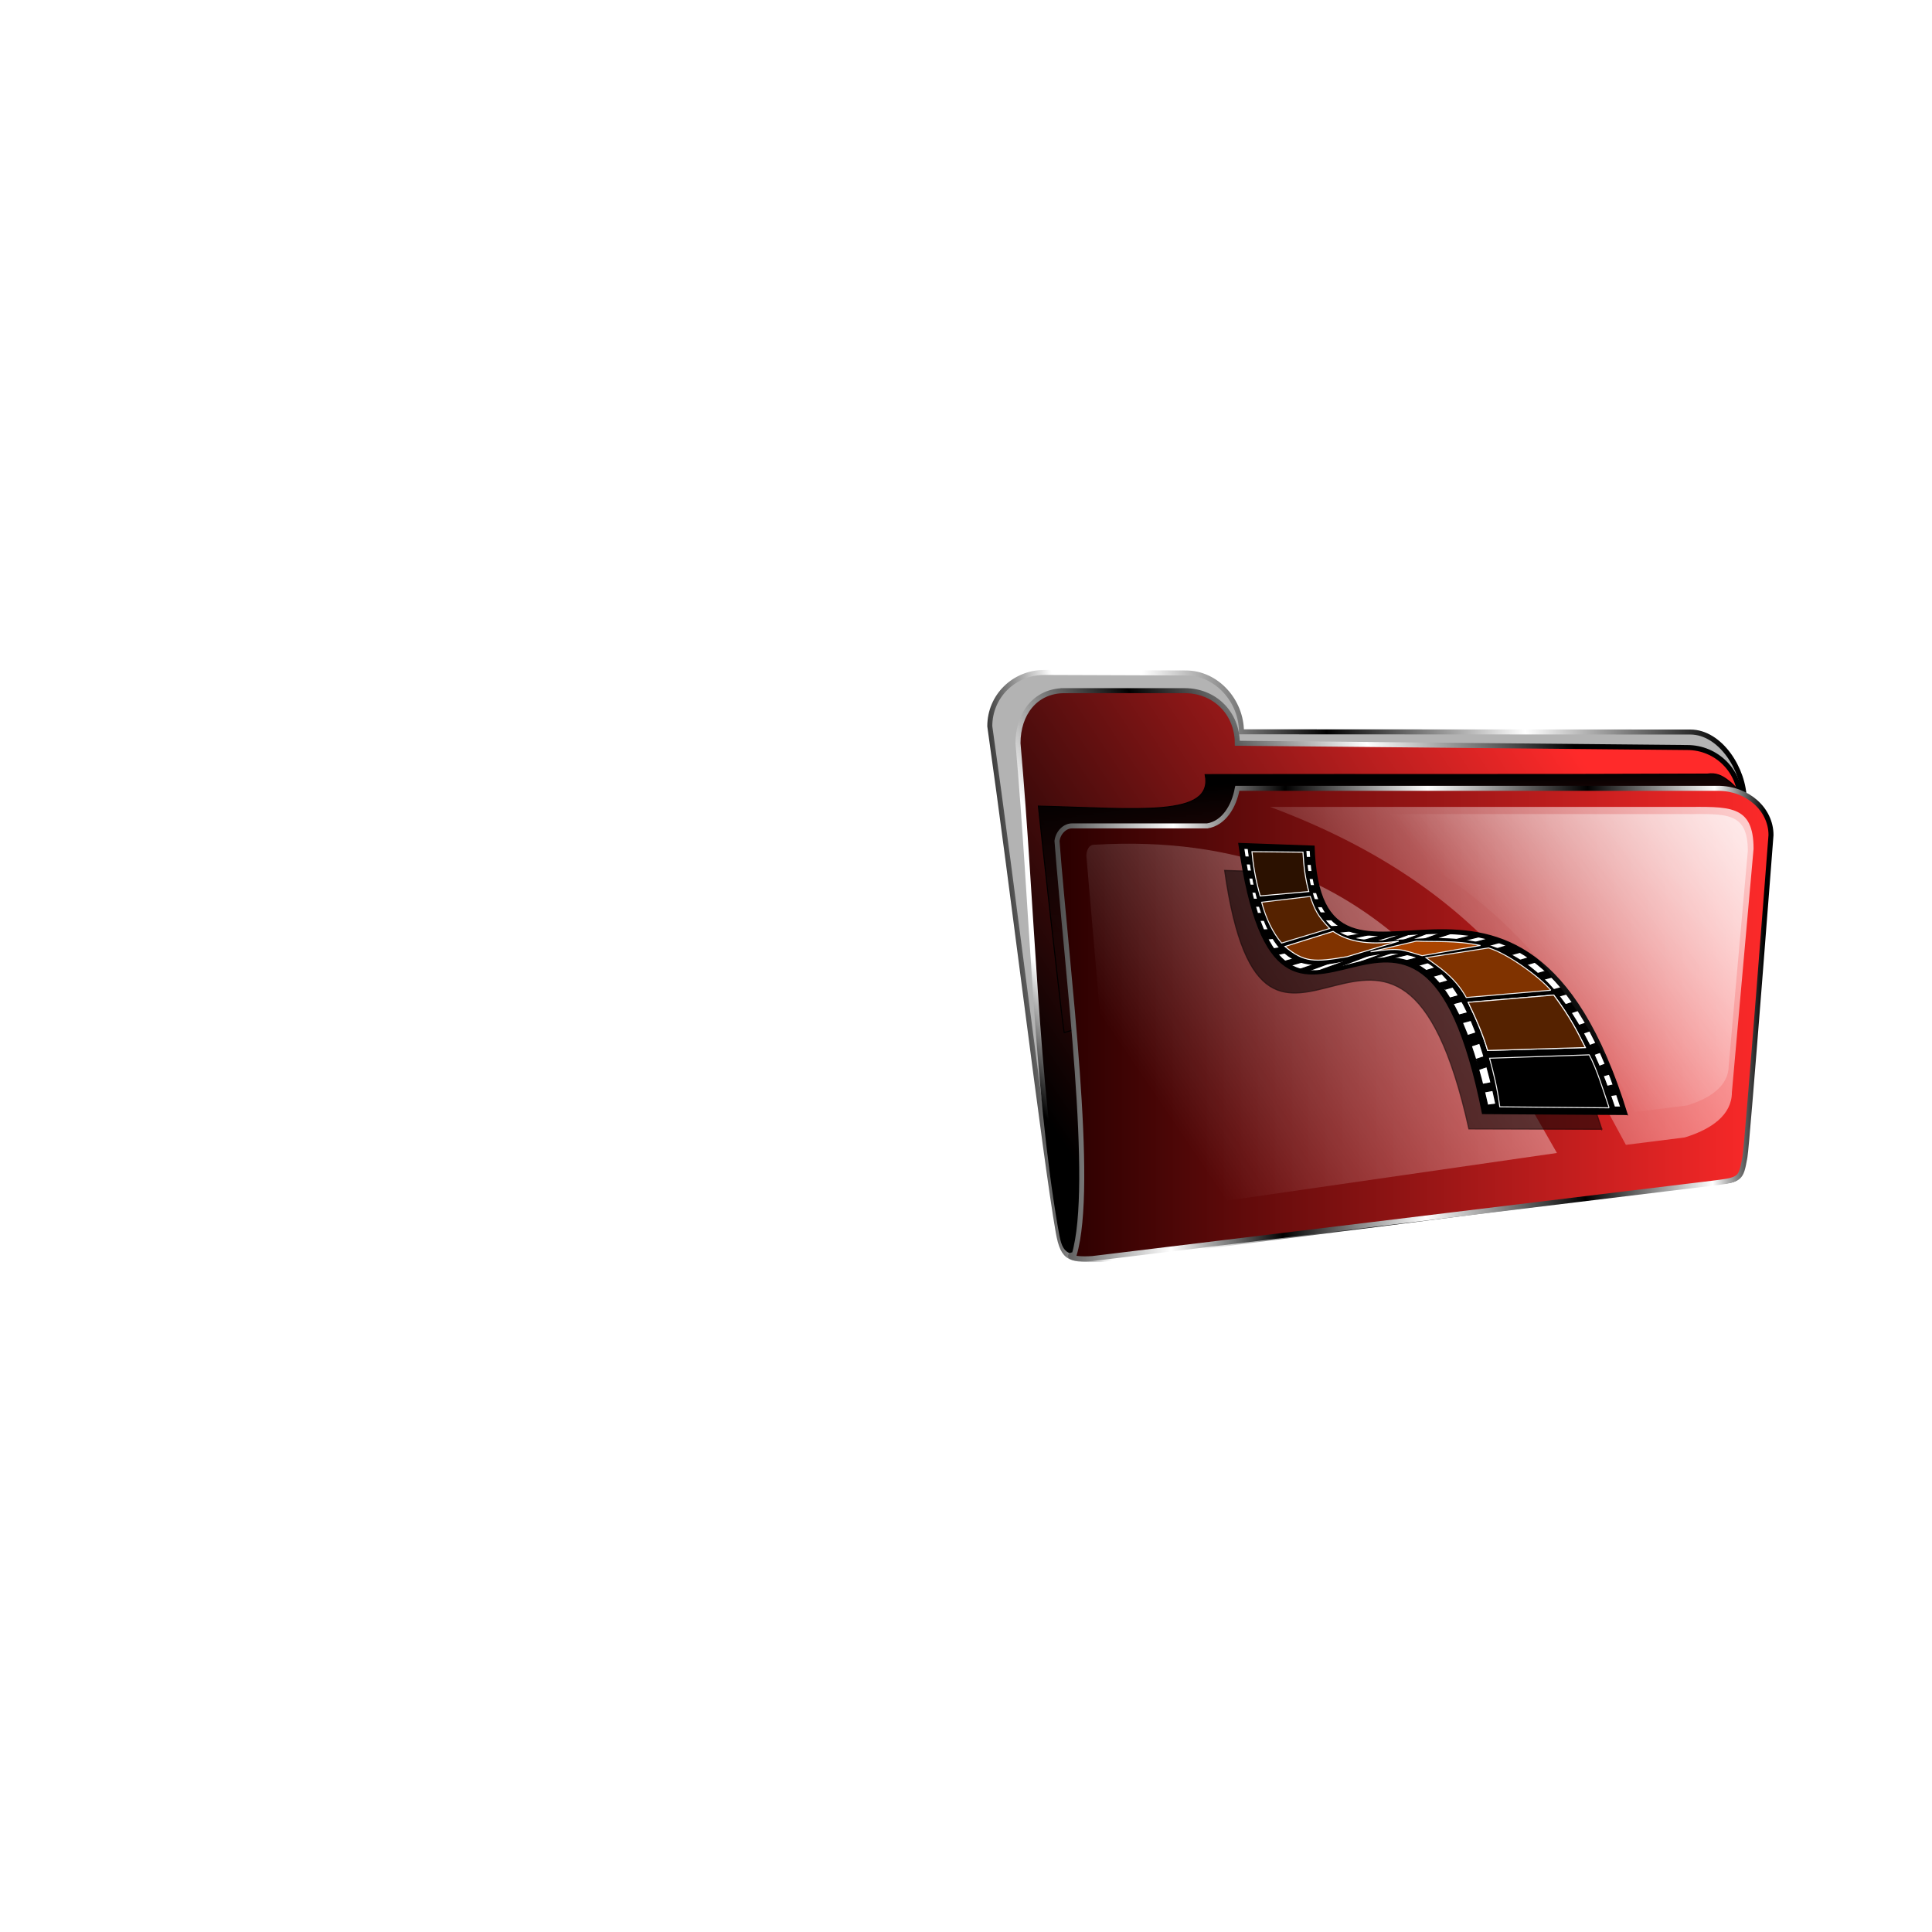 <svg:svg xmlns:dc="http://purl.org/dc/elements/1.1/" xmlns:ns1="http://sodipodi.sourceforge.net/DTD/sodipodi-0.dtd" xmlns:ns2="http://www.inkscape.org/namespaces/inkscape" xmlns:ns3="http://www.w3.org/1999/xlink" xmlns:ns5="http://creativecommons.org/ns#" xmlns:rdf="http://www.w3.org/1999/02/22-rdf-syntax-ns#" xmlns:svg="http://www.w3.org/2000/svg" height="1928.904" id="svg2" version="1.1" viewBox="-962.865 -638.597 1928.904 1928.904" width="1928.904" ns1:docname="icon-folder.red.videos.svg" ns2:version="0.47 r22583">
  <svg:defs id="defs4">
    <svg:linearGradient id="linearGradient3645" ns2:collect="always">
      <svg:stop id="stop3647" offset="0" style="stop-color:#ffffff;stop-opacity:0" />
      <svg:stop id="stop3649" offset="1" style="stop-color:#ffffff" />
    </svg:linearGradient>
    <svg:linearGradient gradientTransform="translate(22.857 279.7)" gradientUnits="userSpaceOnUse" id="linearGradient3865" x1="603.79" x2="611.93" y1="313.38" y2="533.38" ns2:collect="always">
      <svg:stop id="stop3861" offset="0" style="stop-color:#000000" />
      <svg:stop id="stop3863" offset="1" style="stop-color:#000000;stop-opacity:0" />
    </svg:linearGradient>
    <svg:filter color-interpolation-filters="sRGB" height="1.472" id="filter3887" width="1.085" x="-.042" y="-.236" ns2:collect="always">
      <svg:feGaussianBlur id="feGaussianBlur3889" stdDeviation="12.216" ns2:collect="always" />
    </svg:filter>
    <svg:filter color-interpolation-filters="sRGB" id="filter3911" ns2:collect="always">
      <svg:feGaussianBlur id="feGaussianBlur3913" stdDeviation="7.228" ns2:collect="always" />
    </svg:filter>
    <svg:linearGradient gradientTransform="matrix(1.037 0 0 1.022 1.044 265.51)" gradientUnits="userSpaceOnUse" id="linearGradient3925" x1="191.79" x2="915" y1="383.34" y2="309.09" ns2:collect="always">
      <svg:stop id="stop3679" offset="0" style="stop-color:#000000" />
      <svg:stop id="stop3681" offset=".119" style="stop-color:#ffffff" />
      <svg:stop id="stop3683" offset=".238" style="stop-color:#ffffff" />
      <svg:stop id="stop3685" offset=".473" style="stop-color:#000000" />
      <svg:stop id="stop3687" offset="0.735" style="stop-color:#ffffff" />
      <svg:stop id="stop3689" offset="1" style="stop-color:#000000" />
    </svg:linearGradient>
    <svg:linearGradient gradientTransform="translate(22.857 279.7)" gradientUnits="userSpaceOnUse" id="linearGradient3927" x1="243.65" x2="780.07" y1="652.25" y2="295.98" ns2:collect="always">
      <svg:stop id="stop3595" offset="0" style="stop-color:#000000" />
      <svg:stop id="stop3597" offset="1" style="stop-color:#ff2a2a" />
    </svg:linearGradient>
    <svg:linearGradient gradientTransform="translate(22.857 279.7)" gradientUnits="userSpaceOnUse" id="linearGradient3929" x1="243.65" x2="780.07" y1="652.25" y2="295.98" ns2:collect="always">
      <svg:stop id="stop3699" offset="0" style="stop-color:#000000" />
      <svg:stop id="stop3701" offset=".119" style="stop-color:#ffffff" />
      <svg:stop id="stop3703" offset=".238" style="stop-color:#ffffff" />
      <svg:stop id="stop3705" offset=".473" style="stop-color:#000000" />
      <svg:stop id="stop3707" offset="0.735" style="stop-color:#ffffff" />
      <svg:stop id="stop3709" offset="1" style="stop-color:#000000" />
    </svg:linearGradient>
    <svg:filter id="filter7268" ns2:collect="always">
      <svg:feGaussianBlur id="feGaussianBlur7270" stdDeviation="6.373" ns2:collect="always" />
    </svg:filter>
    <svg:linearGradient gradientTransform="matrix(.881 0 0 .881 132.3 317.38)" gradientUnits="userSpaceOnUse" id="linearGradient3079" x1="695.56" x2="927.5" y1="547.16" y2="361.95" ns2:collect="always" ns3:href="#linearGradient3645" />
    <svg:linearGradient gradientTransform="translate(22.857 279.7)" gradientUnits="userSpaceOnUse" id="linearGradient3082" x1="403.04" x2="910.34" y1="706" y2="361.72" ns2:collect="always" ns3:href="#linearGradient3645" />
    <svg:linearGradient gradientTransform="translate(25.714 268.27)" gradientUnits="userSpaceOnUse" id="linearGradient3085" x1="556.43" x2="927.5" y1="619.09" y2="361.95" ns2:collect="always" ns3:href="#linearGradient3645" />
    <svg:linearGradient gradientTransform="translate(22.857 -28.571)" gradientUnits="userSpaceOnUse" id="linearGradient3088" x1="260.58" x2="972.38" y1="746.7" y2="746.7" ns2:collect="always">
      <svg:stop id="stop3737" offset="0" style="stop-color:#2b0000" />
      <svg:stop id="stop3739" offset="1" style="stop-color:#ff2a2a" />
    </svg:linearGradient>
    <svg:linearGradient gradientTransform="translate(22.857 -28.571)" gradientUnits="userSpaceOnUse" id="linearGradient3090" x1="255" x2="960.32" y1="902.11" y2="905.56" ns2:collect="always">
      <svg:stop id="stop3743" offset="0" style="stop-color:#4d4d4d" />
      <svg:stop id="stop3852" offset=".163" style="stop-color:#ffffff" />
      <svg:stop id="stop3745" offset=".321" style="stop-color:#000000" />
      <svg:stop id="stop3747" offset=".523" style="stop-color:#ffffff" />
      <svg:stop id="stop3749" offset=".749" style="stop-color:#000000" />
      <svg:stop id="stop3751" offset=".929" style="stop-color:#ffffff" />
      <svg:stop id="stop3753" offset="1" style="stop-color:#000000" />
    </svg:linearGradient>
  </svg:defs>
  <ns1:namedview bordercolor="#666666" borderopacity="1.0" id="base" pagecolor="#ffffff" showgrid="false" ns2:current-layer="layer1" ns2:cx="-88.398837" ns2:cy="442.85583" ns2:document-units="px" ns2:pageopacity="0.0" ns2:pageshadow="2" ns2:snap-global="false" ns2:window-height="1005" ns2:window-maximized="1" ns2:window-width="1920" ns2:window-x="0" ns2:window-y="24" ns2:zoom="0.49497475">
    <ns2:grid empspacing="5" enabled="true" id="grid2819" snapvisiblegridlinesonly="true" type="xygrid" visible="true" />
  </ns1:namedview>
  <svg:g id="layer1" transform="translate(-185.42 -455.33)" ns2:groupmode="layer" ns2:label="Capa 1">
    <svg:g id="g4097">
      <svg:path d="m265.23 488.11 141.19 0.505c31.116 0 55.586 28.077 55.586 58.752l448.1 0.219c30.372 0 53.849 37.844 53.849 67.786l-0.069 359.06c-5.567 22.635-7.322 20.686-36.135 22.732l-605.87 77.079c-30.372 0-37.741 1.65-42.885-27.848-13.332-76.45-44.915-340.59-68.225-504.6 0-29.942 24.081-53.681 54.453-53.681h-0z" id="path3691" style="fill-rule:evenodd;stroke:url(#linearGradient3925);stroke-width:5;fill:#b3b3b3" ns1:nodetypes="ccccccccsccc" />
      <svg:path d="m285.36 506.29h120c30 0 52.5 22.5 52.5 52.5l449.29 4.286c29.283 0 52.857 23.574 52.857 52.857l-8.673 326.92c0 29.283 4.752 41.674-24.531 41.674l-611.71 86.984c-28.778-6.566-29.202-2.589-33.935-30.215-24.331-142.03-27.866-320.61-42.234-482.5 0-29.283 17.156-52.5 46.439-52.5z" id="rect2816" style="fill-rule:evenodd;stroke:url(#linearGradient3929);stroke-width:5;fill:url(#linearGradient3927)" ns1:nodetypes="ccccccccscc" />
      <svg:path d="m425.72 590.06c184.9-0.325 329.77 0.261 501.43-0.501 9.074-1.281 14.513 1.503 21.504 6.907 27.828 22.17 1.309 34.999-11.502 50.184l-652.15 201.07c-1.88-9.417-24.809-215.31-25.773-226.21 98.999 2.41 175.44 11.726 166.49-31.451z" id="path3854" style="filter:url(#filter3887);stroke:#000000;stroke-width:1px;fill:url(#linearGradient3865)" ns1:nodetypes="ccccccc" />
      <svg:path d="m457.86 603.79h480c29.283 0 52.857 20.819 52.857 46.679 0 0-23.666 308.4-26.01 321.36-4.062 22.442-4.126 22.759-33.195 26.292l-618.42 75.161c-22.197 1.47-25.744-3.821-18.076-3.794 20.775-70.015-6.816-279.26-17.159-413.19 1.194-8.562 7.857-15 15-15h135c16.461-2.501 26.87-19.526 30-37.5z" id="path3601" style="fill-rule:evenodd;stroke:url(#linearGradient3090);stroke-width:5;fill:url(#linearGradient3088)" ns1:nodetypes="cccsscccccc" />
      <svg:path d="m490.71 622.36h412.5c45 0 70.102-3.183 70.102 41.817l-21.642 243.18c0 22.5-20.48 36.919-47.127 45l-58.71 7.388c-67.26-124.55-134.86-255.04-355.12-337.39" id="path3640" style="opacity:.753;fill:url(#linearGradient3085)" ns1:nodetypes="ccccccc" />
      <svg:path d="m315.25 660.12c290.32-17.25 391.35 185.51 461.73 307.74l-438.71 63.34-31.07-359.45c-0.213-6.11 2.754-11.983 8.054-11.633z" id="path3755" style="opacity:.751;fill:url(#linearGradient3082)" ns1:nodetypes="ccccc" />
      <svg:g id="layer1-5" transform="matrix(-1 0 0 1 852.89 602.34)" ns2:label="Layer 1">
        <svg:path d="m31.104 341.86 132.68-0.38c71.64-323.88 203.27 28.21 243.85-258.04l-66.486 2.103c-8.89 202.55-208.25-66.802-310.04 256.32z" id="path6285" style="opacity:.75;fill-rule:evenodd;filter:url(#filter7268);stroke:#000000;stroke-width:1.167px;fill:#000000" ns1:nodetypes="ccccc" />
        <svg:path d="m5.819 327.04 144.34-0.91c65.43-330.51 201.74 30.61 243.31-269.6l-75.055 2.714c-6.64 207.33-207.85-73.62-312.6 267.8z" id="path2160" style="fill-rule:evenodd;stroke:#000000;stroke-width:1.209px;fill:#000000" ns1:insensitive="true" ns1:nodetypes="ccccc" />
        <svg:path d="m12.105 319.78 132.67-0.377c71.64-323.88 203.28 28.21 243.86-258.04l-66.486 2.103c-8.9 202.55-208.26-66.801-310.04 256.32z" id="path2258" style="fill-rule:evenodd;stroke:#000000;stroke-width:1.167px;fill:#ffffff" ns1:nodetypes="ccccc" />
        <svg:path d="m17.869 321.3 118.33-1.34c67.88-328.3 213.83 15.92 248.13-259.62l-57.6 1.037c-11.55 215.97-203.39-61.615-308.86 259.92z" id="path2264" style="fill-rule:evenodd;stroke:#000000;stroke-width:1.049px;fill:#000000" ns1:insensitive="true" ns1:nodetypes="ccccc" />
        <svg:path d="m319.26 73.943 68.414-0.485" id="path2272" style="stroke:#000000;stroke-width:8;fill:none" />
        <svg:use height="400" id="use3245" transform="translate(-1.941 14.071)" width="400" x="0" y="0" ns3:href="#path2272" />
        <svg:use height="400" id="use3247" transform="translate(-3.396 14.071)" width="400" x="0" y="0" ns3:href="#use3245" />
        <svg:use height="400" id="use3249" transform="matrix(1.032 0 0 1 -18.196 28.142)" width="400" x="0" y="0" ns3:href="#use3245" />
        <svg:use height="400" id="use3251" transform="matrix(1.07 .016 -.017 1 -36.839 36.14)" width="400" x="0" y="0" ns3:href="#use3245" />
        <svg:path d="m229.99 145.75 113.54 32.994 5.337-4.367-109.66-29.112-9.219 0.485z" id="path3275" style="fill-rule:evenodd;stroke:#000000;stroke-width:1px;fill:#000000" ns1:nodetypes="ccccc" />
        <svg:path d="m257.16 146.24 100.92 21.834 2.911-6.065-95.585-16.254-8.248 0.485z" id="path3277" style="fill-rule:evenodd;stroke:#000000;stroke-width:1px;fill:#000000" ns1:nodetypes="ccccc" />
        <svg:path d="m279.62 143.71 87.721 8.421 4.803-9.163-78.342-3.801-14.182 4.543z" id="path3281" style="fill-rule:evenodd;stroke:#000000;stroke-width:1px;fill:#000000" ns1:nodetypes="ccccc" />
        <svg:path d="m224.16 147.45 104.32 37.846 8.491-1.698-107.96-36.876-4.852 0.728z" id="path3283" style="fill-rule:evenodd;stroke:#000000;stroke-width:1px;fill:#000000" ns1:nodetypes="ccccc" />
        <svg:path d="m150.66 148.91 93.644 23.29 8.976-0.243-96.07-24.503-6.55 1.456z" id="path3285" style="fill-rule:evenodd;stroke:#000000;stroke-width:1px;fill:#000000" ns1:nodetypes="ccccc" />
        <svg:path d="m179.04 145.51 86.852 28.384 16.012 4.367-93.644-33.479-9.219 0.728z" id="path3287" style="fill-rule:evenodd;stroke:#000000;stroke-width:1px;fill:#000000" ns1:nodetypes="ccccc" />
        <svg:path d="m203.3 145.51 94.857 35.905 18.438 3.154-109.17-39.302-4.124 0.243z" id="path3289" style="fill-rule:evenodd;stroke:#000000;stroke-width:1px;fill:#000000" ns1:nodetypes="ccccc" />
        <svg:path d="m231.44 174.87-89.278-23.775-12.13 3.396 87.822 24.745 13.586-4.367z" id="path3291" style="fill-rule:evenodd;stroke:#000000;stroke-width:1px;fill:#000000" />
        <svg:path d="m210.58 184.57-88.307-27.171-13.101 6.793 93.159 25.716 8.248-5.337z" id="path3293" style="fill-rule:evenodd;stroke:#000000;stroke-width:1px;fill:#000000" />
        <svg:path d="m195.54 196.7-91.704-26.201-8.248 3.882 91.704 27.657 8.248-5.337z" id="path3295" style="fill-rule:evenodd;stroke:#000000;stroke-width:1px;fill:#000000" ns1:nodetypes="ccccc" />
        <svg:path d="m184.38 211.26-100.44-28.142-4.852 6.308 102.38 27.657 2.911-5.822z" id="path3297" style="fill-rule:evenodd;stroke:#000000;stroke-width:1px;fill:#000000" ns1:nodetypes="ccccc" />
        <svg:path d="m70.355 200.1 103.35 27.657-1.456 8.248-109.17-30.083 7.278-5.822z" id="path2184" style="fill-rule:evenodd;stroke:#000000;stroke-width:1px;fill:#000000" ns1:nodetypes="ccccc" />
        <svg:path d="m58.71 214.65 107.72 33.964-3.396 10.674-109.17-36.39 4.852-8.248z" id="path2186" style="fill-rule:evenodd;stroke:#000000;stroke-width:1px;fill:#000000" ns1:nodetypes="ccccc" />
        <svg:path d="m46.094 235.52 110.14 36.39-2.426 10.189-113.05-39.302 5.337-7.278z" id="path2188" style="fill-rule:evenodd;stroke:#000000;stroke-width:1px;fill:#000000" ns1:nodetypes="ccccc" />
        <svg:path d="m34.449 254.92c38.816 14.071 77.633 35.972 116.45 42.213l-0.97 7.77c-47.87-7.82-78.928-26.85-118.39-40.27l2.911-9.704z" id="path2190" style="fill-rule:evenodd;stroke:#000000;stroke-width:1px;fill:#000000" ns1:nodetypes="ccccc" />
        <svg:path d="m26.201 276.27c40.11 13.909 71.691 36.348 120.33 41.728v3.882l-124.21-35.42 3.882-10.189z" id="path2192" style="fill-rule:evenodd;stroke:#000000;stroke-width:1px;fill:#000000" ns1:nodetypes="ccccc" />
        <svg:path d="m17.953 297.14 87.822 20.379 0.485 3.882-92.189-14.556 3.882-9.704z" id="path2194" style="fill-rule:evenodd;stroke:#000000;stroke-width:1px;fill:#000000" ns1:nodetypes="ccccc" />
        <svg:path d="m23.775 320.43 109.17-0.97c2.556-19.534 6.37-34.04 10.189-48.52l-99.462-3.4c-7.549 13.96-13.57 34.02-19.893 52.89z" id="path2196" style="stroke-opacity:.941;stroke:#ffffff;stroke-width:1px;fill:none" ns1:nodetypes="ccccc" />
        <svg:path d="m47.55 260.26 97.526 2.911c4.907-16.793 11.941-32.522 19.408-48.035l-85.396-7.278c-17.609 23.677-23.878 37.431-31.538 52.402z" id="path3170" style="stroke-opacity:.941;stroke:#ffffff;stroke-width:1px;fill:none" ns1:nodetypes="ccccc" />
        <svg:path d="m47.55 260.26 97.526 2.911c4.907-16.793 11.941-32.522 19.408-48.035l-85.396-7.278c-17.609 23.677-23.878 37.431-31.538 52.402z" id="path3172" style="stroke-opacity:.941;fill-rule:evenodd;stroke:#ffffff;stroke-width:1px;fill:#552200" ns1:nodetypes="ccccc" />
        <svg:path d="m81.999 203.01 84.426 7.278c11.7-21.16 28.438-31.067 40.272-39.787l-62.591-9.704c-19.065 5.724-50.564 28.697-62.106 42.213z" id="path3174" style="stroke-opacity:.941;fill-rule:evenodd;stroke:#ffffff;stroke-width:1px;fill:#803300" ns1:nodetypes="ccccc" />
        <svg:path d="m152.27 158.37 58.224 10.189c21.404-6.119 20.674-8.262 51.432-3.882l-45.609-10.674c-19.065 0.872-39.405-0.9-64.047 4.367z" id="path3176" style="stroke-opacity:.941;fill-rule:evenodd;stroke:#ffffff;stroke-width:1px;fill:#aa4400" ns1:nodetypes="ccccc" />
        <svg:path d="m233.87 154 51.432 15.527c32.594 5.654 43.163 5.866 62.106-10.189l-48.035-15.041c-13.877 9.487-33.565 14.407-65.503 9.704z" id="path3180" style="fill-rule:evenodd;stroke:#ffffff;stroke-width:1px;fill:#803300" ns1:nodetypes="ccccc" />
        <svg:path d="m302.77 141.39 48.035 14.556c8.436-10.053 15.574-24.146 19.893-40.757l-48.52-5.822c-4.506 13.599-7.495 19.569-19.408 32.023z" id="path4151" style="stroke-opacity:.941;fill-rule:evenodd;stroke:#ffffff;stroke-width:1px;fill:#552200" ns1:nodetypes="ccccc" />
        <svg:path d="m323.63 104.51 48.52 4.367c5.099-17.851 6.989-31.423 8.248-44.154l-50.946 0.485c-0.717 14.325-2.52 27.563-5.822 39.302z" id="path5122" style="fill-rule:evenodd;stroke:#ffffff;stroke-width:1px;fill:#2b1100" ns1:nodetypes="ccccc" />
      </svg:g>
      <svg:path d="m542.18 629.5h363.6c39.666 0 61.792-2.805 61.792 36.86l-19.077 214.36c0 19.833-18.052 32.542-41.54 39.666l-51.75 6.5c-59.29-109.78-118.88-224.81-313.02-297.39" id="path3891" style="opacity:.753;filter:url(#filter3911);fill:url(#linearGradient3079)" ns1:nodetypes="ccccccc" />
    </svg:g>
    <svg:rect height="2.183" id="rect7739" style="fill:#2c2c2c" transform="rotate(90)" width="0" x="724.63" y="614.52" />
  </svg:g>
</svg:svg>